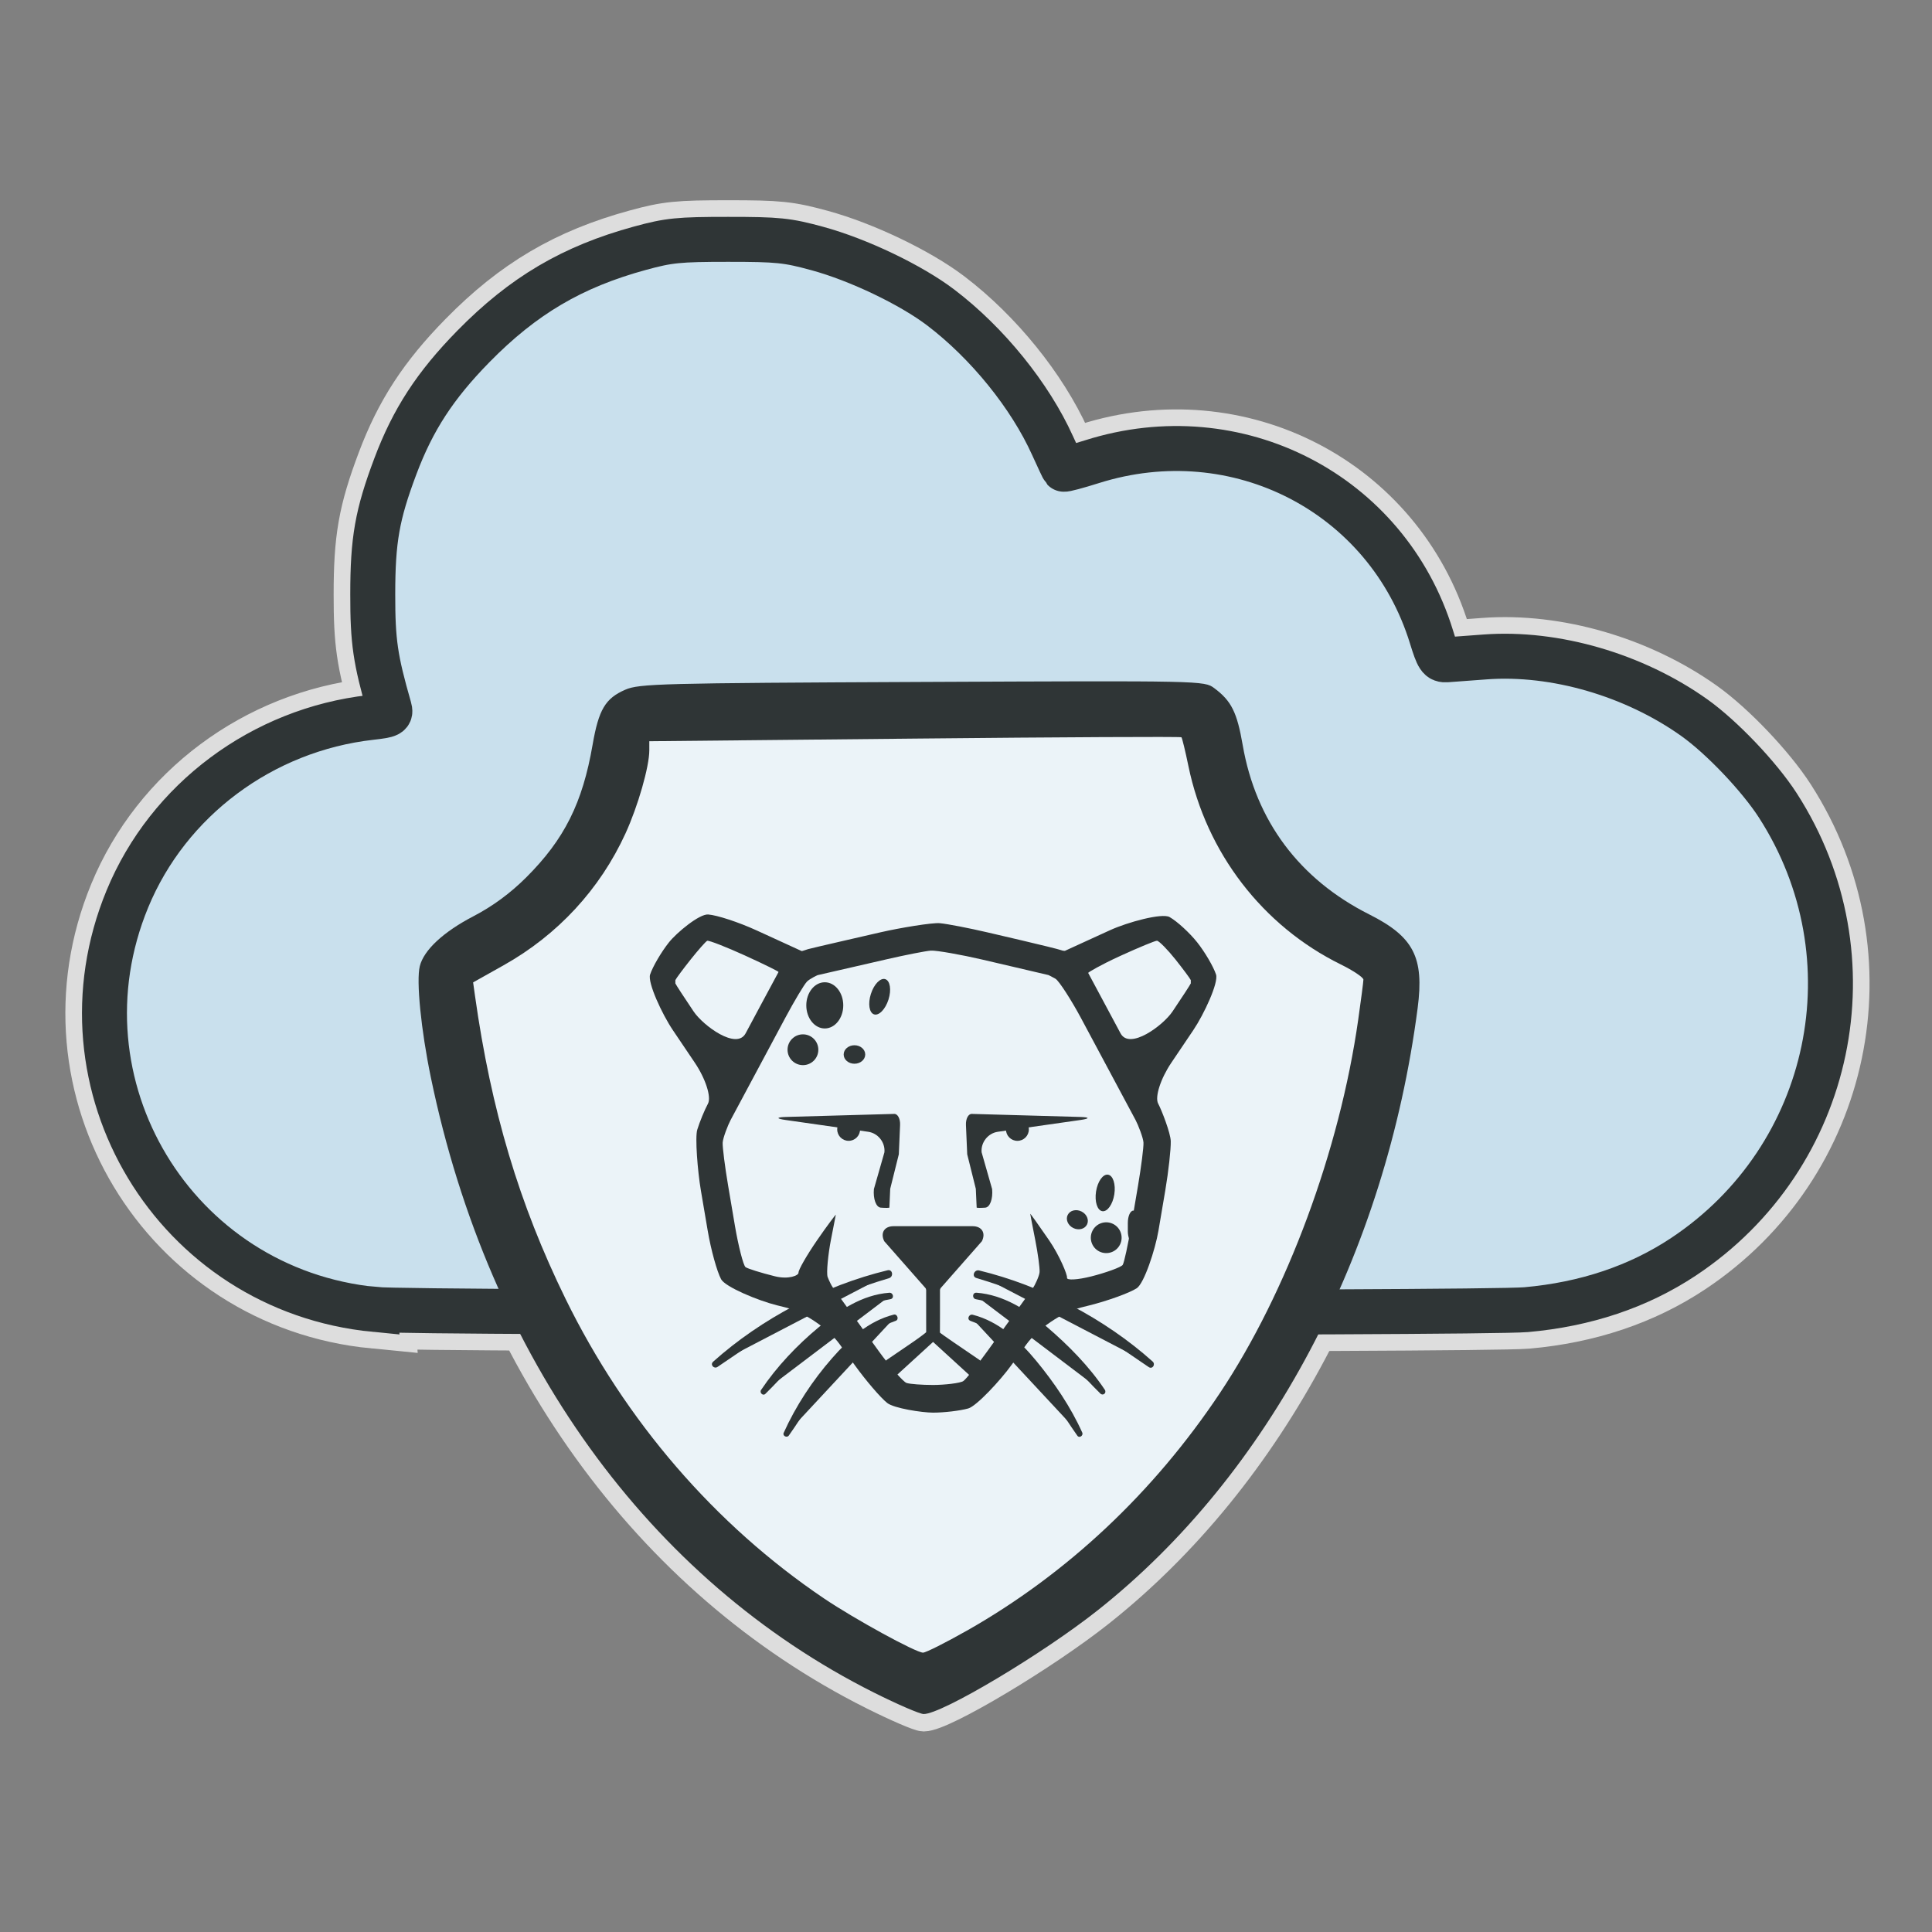 <?xml version="1.0" encoding="UTF-8" standalone="no"?>
<!-- Created with Inkscape (http://www.inkscape.org/) -->

<svg
   width="128"
   height="128"
   viewBox="0 0 33.867 33.867"
   version="1.1"
   id="svg1"
   inkscape:version="1.3 (0e150ed6c4, 2023-07-21)"
   sodipodi:docname="pardus-up-to-date.svg"
   xmlns:inkscape="http://www.inkscape.org/namespaces/inkscape"
   xmlns:sodipodi="http://sodipodi.sourceforge.net/DTD/sodipodi-0.dtd"
   xmlns="http://www.w3.org/2000/svg"
   xmlns:svg="http://www.w3.org/2000/svg"
   xmlns:ns2="http://ns.adobe.com/AdobeIllustrator/10.0/">
  <rect x="0" y="0" width="33.867" height="33.867" fill="#808080" stroke="none"/>
  <sodipodi:namedview
     id="namedview1"
     pagecolor="#ffffff"
     bordercolor="#000000"
     borderopacity="0.25"
     inkscape:showpageshadow="2"
     inkscape:pageopacity="0.0"
     inkscape:pagecheckerboard="0"
     inkscape:deskcolor="#d1d1d1"
     inkscape:document-units="px"
     inkscape:zoom="3.2997194"
     inkscape:cx="45.912995"
     inkscape:cy="83.491948"
     inkscape:window-width="1920"
     inkscape:window-height="1137"
     inkscape:window-x="0"
     inkscape:window-y="0"
     inkscape:window-maximized="1"
     inkscape:current-layer="layer1" />
  <defs
     id="defs1" />
  <g
     inkscape:label="Layer 1"
     inkscape:groupmode="layer"
     id="layer1">
    <g
       id="g321"
       transform="matrix(0.183,0,0,0.183,207.934,2.649)">
      <path
         style="fill:#2f3536;fill-opacity:1;stroke:#dddddd;stroke-width:3.334;stroke-dasharray:none;stroke-opacity:1"
         d="m -1052.522,147.664 c -21.587,-10.823 -36.899,-32.076 -42.458,-58.933 -0.943,-4.555 -1.41,-9.26 -1.058,-10.661 0.387,-1.542 2.253,-3.278 5.138,-4.779 1.846,-0.96 3.537,-2.206 5.059,-3.724 3.652,-3.646 5.391,-7.12 6.354,-12.699 0.583,-3.372 1.221,-4.448 3.13,-5.276 1.339,-0.58 3.324,-0.632 28.449,-0.745 26.835,-0.12 27.016,-0.117 27.965,0.591 1.647,1.229 2.184,2.304 2.731,5.463 1.257,7.265 5.433,12.85 12.126,16.217 4.249,2.138 5.265,4.106 4.631,8.97 -3.078,23.607 -14.252,44.666 -30.583,57.635 -5.297,4.207 -14.982,9.989 -16.731,9.989 -0.366,0 -2.504,-0.922 -4.751,-2.048 z"
         id="path287" />
      <path
         style="fill:#ffffff;fill-opacity:0.298;stroke:#dddddd;stroke-width:7.492;stroke-dasharray:none;stroke-opacity:1"
         d="m -1100.345,110.959 c -19.181,-1.856 -31.042,-21.531 -23.706,-39.322 3.915,-9.493 12.925,-16.212 23.318,-17.388 1.803,-0.204 1.949,-0.279 1.77,-0.905 -1.34,-4.67 -1.585,-6.353 -1.583,-10.86 0,-5.261 0.423,-7.652 2.164,-12.286 1.683,-4.482 3.814,-7.756 7.479,-11.492 4.772,-4.865 9.468,-7.632 15.959,-9.405 2.764,-0.755 3.685,-0.848 8.434,-0.848 4.797,0 5.654,0.088 8.557,0.879 3.925,1.07 8.959,3.478 11.821,5.654 4.459,3.391 8.547,8.441 10.705,13.224 0.535,1.186 1.016,2.204 1.069,2.261 0.057,0.057 1.278,-0.269 2.722,-0.725 13.882,-4.385 28.268,3.04 32.502,16.775 0.622,2.018 0.781,2.255 1.474,2.204 0.427,-0.028 2.085,-0.154 3.684,-0.273 6.663,-0.494 14.263,1.716 20.032,5.825 2.622,1.867 6.218,5.647 7.99,8.398 9.346,14.507 5.337,33.692 -9.036,43.236 -4.302,2.857 -9.371,4.561 -15.073,5.066 -4.307,0.382 -106.324,0.361 -110.282,-0.021 z"
         id="path288" />
      <path
         style="fill:#c9e0ed;fill-opacity:1;stroke:#2f3536;stroke-width:4.308;stroke-dasharray:none;stroke-opacity:1"
         d="m -1100.345,110.959 c -19.181,-1.856 -31.042,-21.531 -23.706,-39.322 3.915,-9.493 12.925,-16.212 23.318,-17.388 1.803,-0.204 1.949,-0.279 1.77,-0.905 -1.34,-4.67 -1.585,-6.353 -1.583,-10.86 0,-5.261 0.423,-7.652 2.164,-12.286 1.683,-4.482 3.814,-7.756 7.479,-11.492 4.772,-4.865 9.468,-7.632 15.959,-9.405 2.764,-0.755 3.685,-0.848 8.434,-0.848 4.797,0 5.654,0.088 8.557,0.879 3.925,1.07 8.959,3.478 11.821,5.654 4.459,3.391 8.547,8.441 10.705,13.224 0.535,1.186 1.016,2.204 1.069,2.261 0.057,0.057 1.278,-0.269 2.722,-0.725 13.882,-4.385 28.268,3.04 32.502,16.775 0.622,2.018 0.781,2.255 1.474,2.204 0.427,-0.028 2.085,-0.154 3.684,-0.273 6.663,-0.494 14.263,1.716 20.032,5.825 2.622,1.867 6.218,5.647 7.99,8.398 9.346,14.507 5.337,33.692 -9.036,43.236 -4.302,2.857 -9.371,4.561 -15.073,5.066 -4.307,0.382 -106.324,0.361 -110.282,-0.021 z"
         id="path289" />
      <path
         style="fill:#2f3536;fill-opacity:1;stroke-width:7.079"
         d="m -1052.522,147.664 c -21.587,-10.823 -36.899,-32.076 -42.458,-58.933 -0.943,-4.555 -1.41,-9.26 -1.058,-10.661 0.387,-1.542 2.253,-3.278 5.138,-4.779 1.846,-0.96 3.537,-2.206 5.059,-3.724 3.652,-3.646 5.391,-7.12 6.354,-12.699 0.583,-3.372 1.221,-4.448 3.13,-5.276 1.339,-0.58 3.324,-0.632 28.449,-0.745 26.835,-0.12 27.016,-0.117 27.965,0.591 1.647,1.229 2.184,2.304 2.731,5.463 1.257,7.265 5.433,12.85 12.126,16.217 4.249,2.138 5.265,4.106 4.631,8.97 -3.078,23.607 -14.252,44.666 -30.583,57.635 -5.297,4.207 -14.982,9.989 -16.731,9.989 -0.366,0 -2.504,-0.922 -4.751,-2.048 z"
         id="path290" />
      <path
         style="fill:#ebf3f8;fill-opacity:1;stroke-width:7.079"
         d="m -1043.627,141.721 c 9.598,-5.447 17.878,-13.224 24.232,-22.759 6.427,-9.646 11.466,-23.248 13.246,-35.76 0.27,-1.9 0.495,-3.628 0.498,-3.839 0,-0.212 -0.975,-0.867 -2.174,-1.458 -7.483,-3.684 -12.876,-10.705 -14.587,-18.992 -0.3,-1.452 -0.602,-2.697 -0.671,-2.766 -0.071,-0.071 -11.566,-0.014 -25.549,0.127 l -25.423,0.253 v 0.877 c 0,1.554 -1.086,5.344 -2.278,7.948 -2.447,5.348 -6.491,9.724 -11.672,12.632 l -2.927,1.643 0.178,1.269 c 1.545,10.979 4.231,19.971 8.676,29.044 5.734,11.703 14.322,21.657 24.767,28.705 2.912,1.965 8.784,5.179 9.474,5.186 0.263,0.003 2.157,-0.948 4.209,-2.112 z"
         id="path291" />
      <g
         id="g320"
         transform="matrix(0.053,0,0,0.053,-1074.009,69.934)"
         style="fill:#2f3536;fill-opacity:1;stroke-width:2.226">
        <rect
           ry="22.263"
           y="595.362"
           x="864"
           height="60"
           width="20"
           id="rect291"
           style="fill:#2f3536;fill-opacity:1;stroke:none;stroke-width:2.226"
           rx="22.263" />
        <rect
           y="28.362"
           x="0"
           height="1024"
           width="1024"
           id="rect292"
           style="opacity:0;fill:#2f3536;fill-opacity:1;stroke:none;stroke-width:35.621" />
        <path
           style="fill:#2f3536;fill-opacity:1;stroke-width:11.575"
           id="path292"
           d="m 1023.407,168.604 c -4.877,-14.542 -20.215,-40.643 -33.983,-58.014 -13.799,-17.392 -36.26,-37.976 -49.903,-45.744 -13.653,-7.799 -76.071,9.26 -107.641,23.698 l -23.043,10.518 c -31.57,14.449 -57.842,26.48 -58.373,26.73 -0.515,0.27 -4.227,0 -7.107,-1.191 -2.891,-1.243 -38.017,-9.889 -71.839,-17.797 L 610.966,92.658 C 577.134,84.75 538.144,77.216 524.293,75.911 510.432,74.595 451.321,84.495 417.499,92.257 l -64.82,14.896 c -33.842,7.757 -63.884,14.818 -66.723,15.681 -2.87,0.842 -10.856,3.754 -11.397,3.463 -0.536,-0.307 -27.822,-12.79 -59.381,-27.239 L 192.161,88.54 C 160.565,74.101 121.601,61.332 105.545,60.152 89.49,58.971 48.395,93.193 34.611,110.585 20.791,127.951 5.495,154.077 0.592,168.615 -4.311,183.157 22.284,240.448 41.719,269.227 l 39.723,58.919 c 19.404,28.778 30.104,62.049 23.73,73.908 -6.359,11.906 -15.052,33.052 -19.336,47.012 -4.289,13.986 0.666,75.296 6.452,109.534 l 12.411,73.076 c 5.797,34.232 16.69,73.695 24.198,87.697 7.529,14.012 67.076,38.745 100.794,47.095 l 15.083,3.738 c 33.681,8.355 77.881,38.241 98.184,66.4 l 27.229,37.674 c 20.293,28.17 46.783,59.085 58.856,68.714 12.026,9.624 62.917,17.501 82.971,17.501 20.09,0 48.634,-3.39 63.499,-7.529 14.849,-4.133 58.024,-50.511 78.317,-78.686 l 26.782,-37.087 c 20.314,-28.134 64.466,-58.097 98.158,-66.556 l 15.702,-3.946 c 33.671,-8.459 72.177,-22.388 85.544,-30.952 13.378,-8.574 33.52,-69.837 39.333,-104.07 l 12.385,-73.061 c 5.782,-34.253 10.211,-74.199 9.837,-88.836 -0.369,-14.6 -16.352,-55.82 -22.721,-67.726 -6.354,-11.865 4.336,-45.13 23.735,-73.908 l 39.723,-58.919 c 19.414,-28.768 46.009,-86.059 41.101,-100.617 z M 79.268,235.499 C 61.991,209.908 47.142,187.046 46.237,184.743 c 0,0 0,0 0,-2.652 0,-3.322 0,-3.322 0,-3.322 1.326,-3.031 13.721,-19.711 27.51,-37.092 13.82,-17.366 27.317,-32.636 30.016,-33.952 2.688,-1.3 36.026,11.875 67.602,26.283 l 4.934,2.267 c 31.575,14.433 56.948,26.974 56.392,27.874 -0.567,0.899 -15.328,28.31 -31.705,58.939 l -27.77,51.884 C 156.837,305.596 96.54,261.116 79.268,235.499 Z M 892.285,472.603 c 0.38,8.464 -4.071,43.414 -9.858,77.662 l -12.411,73.082 c -5.787,34.217 -12.624,65.756 -15.224,70.045 -2.537,4.284 -31.783,14.605 -56.865,20.912 -25.113,6.307 -44.808,7.341 -43.846,2.34 0.962,-5.038 -13.586,-40.289 -32.345,-67.612 -18.79,-27.302 -34.139,-48.863 -34.113,-47.912 0.026,0.946 4.305,23.376 9.109,47.678 4.789,24.333 8.277,50.303 7.763,57.723 -0.53,7.425 -9,24.614 -11.761,28.471 -2.787,3.853 -15.276,21.166 -27.79,38.47 -12.52,17.314 -37.534,52.035 -55.664,77.137 -18.104,25.092 -37.232,48.868 -42.515,52.778 -5.277,3.905 -34.679,7.128 -54.77,7.128 -20.049,0 -41.6,-1.627 -47.87,-3.619 -6.239,-1.981 -31.456,-31.383 -49.742,-56.73 -18.296,-25.352 -43.456,-60.213 -55.893,-77.47 -12.463,-17.257 -24.785,-34.357 -27.463,-38.028 -2.62,-3.666 -6.946,-12.369 -9.577,-19.321 -2.615,-6.967 1.055,-42.208 5.828,-66.541 4.794,-24.302 8.813,-44.974 8.948,-45.957 0.14,-0.972 -15.135,18.884 -33.92,46.196 -18.79,27.328 -33.863,53.683 -33.525,58.586 0.322,4.908 -17.683,12.655 -42.744,6.432 -25.055,-6.213 -48.9,-13.669 -52.965,-16.534 -4.061,-2.865 -13.284,-39.952 -19.097,-74.168 L 141.597,550.27 c -5.802,-34.248 -10.237,-69.198 -9.863,-77.662 0.38,-8.501 9.707,-32.35 14.303,-40.893 4.565,-8.558 21.738,-40.622 38.121,-71.236 l 60.91,-113.808 c 16.373,-30.598 33.894,-59.886 38.932,-65.101 5.043,-5.199 18.868,-11.672 19.503,-11.818 0.655,-0.146 28.841,-6.629 62.688,-14.381 l 62.517,-14.366 c 33.816,-7.773 69.468,-14.761 79.191,-15.541 9.728,-0.775 57.853,7.991 91.68,15.889 l 58.305,13.617 c 33.816,7.908 61.991,14.501 62.6,14.657 0.619,0.13 6.328,3.135 12.676,6.655 6.359,3.525 29.418,39.78 45.801,70.383 l 60.915,113.808 c 16.367,30.608 33.551,62.673 38.121,71.236 4.586,8.542 13.934,32.392 14.288,40.893 z m 85.508,-287.86 c -0.905,2.303 -15.79,25.165 -33.042,50.756 -17.251,25.617 -77.548,70.097 -93.915,39.473 L 823.046,223.088 c -16.404,-30.629 -30.213,-56.413 -30.718,-57.312 -0.536,-0.894 23.839,-15.068 55.414,-29.501 l 4.913,-2.267 c 31.56,-14.407 60.338,-26.283 63.931,-26.392 3.593,-0.078 19.882,16.695 33.686,34.061 13.768,17.381 26.184,34.061 27.52,37.092 0,0 0,0 0,3.322 0,2.652 0,2.652 0,2.652 z"
           ns2:knockout="Off"
           inkscape:connector-curvature="0" />
        <path
           style="fill:#2f3536;fill-opacity:1;stroke-width:11.575"
           id="path293"
           d="m 423.775,650.7 c -7.451,-14.922 0.083,-27.166 16.799,-27.166 h 142.867 c 16.69,0 24.244,12.244 16.804,27.166 l -74.662,84.879 c -7.471,14.932 -19.653,14.932 -27.146,0 z"
           ns2:knockout="Off"
           inkscape:connector-curvature="0" />
        <path
           style="fill:#2f3536;fill-opacity:1;stroke-width:11.575"
           id="path294"
           d="m 512.007,832.728 c 0.021,0 10.087,9.229 22.425,20.501 l 48.515,44.34 c 12.359,11.246 25.841,12.374 29.969,2.459 4.133,-9.91 -3.749,-25.695 -17.553,-35.111 l -45.952,-31.341 c -13.799,-9.416 -25.056,-17.423 -25.004,-17.797 0.042,-0.354 0.104,-15.057 0.104,-31.763 v -85.586 c 0,-16.705 -2.516,-36.005 -5.6,-42.879 0,0 0,0 -6.905,0 -6.894,0 -6.894,0 -6.894,0 -3.083,6.873 -5.6,26.168 -5.6,42.879 V 784.016 c 0,16.705 0.031,30.692 0.047,31.087 0.036,0.364 -11.137,9.057 -24.946,18.473 l -45.952,31.341 c -13.794,9.416 -21.712,25.201 -17.558,35.111 4.159,9.92 17.61,8.787 29.964,-2.459 l 48.525,-44.34 c 12.338,-11.272 22.414,-20.501 22.414,-20.501 z"
           ns2:knockout="Off"
           inkscape:connector-curvature="0" />
        <g
           transform="matrix(5.199,0,0,5.199,-1037.384,-846.38)"
           id="g296"
           style="fill:#2f3536;fill-opacity:1;stroke-width:2.226">
          <path
             id="path295"
             d="m 246.885,244.751 c -3.453,0.1 -3.48,0.578 -0.063,1.067 l 28.657,4.092 c 3.413,0.489 5.948,3.696 5.627,7.127 l -3.658,12.79 c -0.309,3.431 0.762,6.337 2.396,6.457 1.634,0.12 2.98,0.104 2.99,-0.036 0.005,-0.137 0.14,-3.068 0.284,-6.513 l 2.993,-12.004 c 0.15,-3.446 0.345,-8.027 0.438,-10.181 0.099,-2.154 -0.813,-3.892 -2.019,-3.856 -1.206,0.035 -5.015,0.139 -8.463,0.237 z"
             ns2:knockout="Off"
             inkscape:connector-curvature="0"
             style="fill:#2f3536;fill-opacity:1;stroke-width:2.226" />
          <path
             id="path296"
             d="m 319.935,243.932 c -3.449,-0.098 -7.259,-0.202 -8.458,-0.237 -1.212,-0.036 -2.124,1.702 -2.032,3.856 0.093,2.154 0.294,6.735 0.442,10.181 l 2.99,12.004 c 0.15,3.444 0.279,6.375 0.295,6.513 0.006,0.14 1.35,0.155 2.983,0.036 1.635,-0.119 2.71,-3.025 2.39,-6.457 l -3.652,-12.79 c -0.317,-3.431 2.216,-6.638 5.627,-7.127 l 28.657,-4.092 c 3.411,-0.489 3.391,-0.967 -0.062,-1.067 z"
             ns2:knockout="Off"
             inkscape:connector-curvature="0"
             style="fill:#2f3536;fill-opacity:1;stroke-width:2.226" />
        </g>
        <g
           transform="matrix(5.199,0,0,5.199,-1037.384,-846.38)"
           id="g297"
           style="fill:#2f3536;fill-opacity:1;stroke-width:2.226">
          <circle
             id="circle296"
             r="3.974"
             cy="249.082"
             cx="268.666"
             ns2:knockout="Off"
             style="fill:#2f3536;fill-opacity:1;stroke-width:2.226" />
          <path
             id="path297"
             d="m 331.314,249.082 c 0,2.199 -1.786,3.978 -3.979,3.978 -2.202,0 -3.98,-1.779 -3.98,-3.978 0,-2.195 1.778,-3.974 3.98,-3.974 2.193,-0.001 3.979,1.779 3.979,3.974 z"
             ns2:knockout="Off"
             inkscape:connector-curvature="0"
             style="fill:#2f3536;fill-opacity:1;stroke-width:2.226" />
        </g>
        <g
           transform="matrix(5.199,0,0,5.199,-1037.384,-846.38)"
           id="g313"
           style="fill:#2f3536;fill-opacity:1;stroke-width:2.226">
          <g
             id="g305"
             style="fill:#2f3536;fill-opacity:1;stroke-width:2.226">
            <g
               id="g300"
               ns2:knockout="Off"
               style="fill:#2f3536;fill-opacity:1;stroke-width:2.226">
              <g
                 id="g299"
                 style="fill:#2f3536;fill-opacity:1;stroke-width:2.226">
                <path
                   id="path298"
                   d="m 282.442,299.431 c -22.72,6.003 -41.634,16.871 -60.114,31.306"
                   ns2:knockout="Off"
                   style="fill:#2f3536;fill-opacity:1;stroke-width:2.226"
                   inkscape:connector-curvature="0" />
                <path
                   id="path299"
                   d="m 282.2,298.054 c -21.88,5.292 -43.854,16.737 -60.637,31.78 -1.164,1.042 0.289,2.639 1.532,1.807 9.16,-6.125 17.966,-12.6 27.651,-17.915 10.139,-5.564 20.881,-9.605 31.939,-12.917 1.686,-0.505 1.297,-3.186 -0.485,-2.755 z"
                   ns2:knockout="Off"
                   inkscape:connector-curvature="0"
                   style="fill:#2f3536;fill-opacity:1;stroke-width:2.226" />
              </g>
            </g>
            <g
               id="g302"
               ns2:knockout="Off"
               style="fill:#2f3536;fill-opacity:1;stroke-width:2.226">
              <g
                 id="g301"
                 style="fill:#2f3536;fill-opacity:1;stroke-width:2.226">
                <path
                   id="path300"
                   d="m 282.968,306.988 c -16.705,1.636 -33.563,20.751 -43.912,33.257"
                   ns2:knockout="Off"
                   style="fill:#2f3536;fill-opacity:1;stroke-width:2.226"
                   inkscape:connector-curvature="0" />
                <path
                   id="path301"
                   d="m 282.77,305.868 c -9.444,0.723 -17.431,6.122 -24.537,12.016 -7.479,6.204 -14.603,13.695 -20.01,21.778 -0.624,0.933 0.641,2.192 1.491,1.359 12.808,-12.552 24.483,-29.631 43.451,-32.913 1.472,-0.254 1.04,-2.351 -0.395,-2.24 z"
                   ns2:knockout="Off"
                   inkscape:connector-curvature="0"
                   style="fill:#2f3536;fill-opacity:1;stroke-width:2.226" />
              </g>
            </g>
            <g
               id="g304"
               ns2:knockout="Off"
               style="fill:#2f3536;fill-opacity:1;stroke-width:2.226">
              <g
                 id="g303"
                 style="fill:#2f3536;fill-opacity:1;stroke-width:2.226">
                <path
                   id="path302"
                   d="m 284.562,314.588 c -16.175,4.496 -29.483,26.229 -37.521,40.328"
                   ns2:knockout="Off"
                   style="fill:#2f3536;fill-opacity:1;stroke-width:2.226"
                   inkscape:connector-curvature="0" />
                <path
                   id="path303"
                   d="m 284.364,313.467 c -8.867,2.251 -15.541,8.416 -21.442,15.134 -6.738,7.671 -12.65,16.651 -16.835,25.961 -0.484,1.078 1.134,1.858 1.787,0.937 10.368,-14.624 19.083,-33.416 37.176,-39.883 1.208,-0.432 0.551,-2.463 -0.686,-2.149 z"
                   ns2:knockout="Off"
                   inkscape:connector-curvature="0"
                   style="fill:#2f3536;fill-opacity:1;stroke-width:2.226" />
              </g>
            </g>
          </g>
          <g
             id="g312"
             style="fill:#2f3536;fill-opacity:1;stroke-width:2.226">
            <g
               id="g307"
               ns2:knockout="Off"
               style="fill:#2f3536;fill-opacity:1;stroke-width:2.226">
              <g
                 id="g306"
                 style="fill:#2f3536;fill-opacity:1;stroke-width:2.226">
                <path
                   id="path305"
                   d="m 313.56,299.431 c 22.718,6.003 41.628,16.871 60.104,31.306"
                   ns2:knockout="Off"
                   style="fill:#2f3536;fill-opacity:1;stroke-width:2.226"
                   inkscape:connector-curvature="0" />
                <path
                   id="path306"
                   d="m 313.074,300.743 c 11.08,3.32 21.741,7.38 31.951,12.85 9.841,5.271 18.705,11.93 27.959,18.114 1.305,0.872 2.469,-0.947 1.359,-1.94 -16.666,-14.924 -38.57,-26.389 -60.299,-31.647 -1.712,-0.415 -2.727,2.097 -0.97,2.623 z"
                   ns2:knockout="Off"
                   inkscape:connector-curvature="0"
                   style="fill:#2f3536;fill-opacity:1;stroke-width:2.226" />
              </g>
            </g>
            <g
               id="g309"
               ns2:knockout="Off"
               style="fill:#2f3536;fill-opacity:1;stroke-width:2.226">
              <g
                 id="g308"
                 style="fill:#2f3536;fill-opacity:1;stroke-width:2.226">
                <path
                   id="path307"
                   d="m 313.03,306.988 c 16.707,1.636 33.564,20.751 43.913,33.257"
                   ns2:knockout="Off"
                   style="fill:#2f3536;fill-opacity:1;stroke-width:2.226"
                   inkscape:connector-curvature="0" />
                <path
                   id="path308"
                   d="m 312.923,308.121 c 18.863,3.261 30.51,20.297 43.245,32.782 0.946,0.928 2.279,-0.229 1.551,-1.316 -5.477,-8.176 -12.608,-15.396 -20.064,-21.789 -6.961,-5.969 -15.178,-11.229 -24.517,-11.942 -1.482,-0.114 -1.644,2.018 -0.215,2.265 z"
                   ns2:knockout="Off"
                   inkscape:connector-curvature="0"
                   style="fill:#2f3536;fill-opacity:1;stroke-width:2.226" />
              </g>
            </g>
            <g
               id="g311"
               ns2:knockout="Off"
               style="fill:#2f3536;fill-opacity:1;stroke-width:2.226">
              <g
                 id="g310"
                 style="fill:#2f3536;fill-opacity:1;stroke-width:2.226">
                <path
                   id="path309"
                   d="m 311.435,314.588 c 16.172,4.496 29.49,26.229 37.524,40.328"
                   ns2:knockout="Off"
                   style="fill:#2f3536;fill-opacity:1;stroke-width:2.226"
                   inkscape:connector-curvature="0" />
                <path
                   id="path310"
                   d="m 311.04,315.655 c 18.046,6.457 26.813,25.33 37.144,39.919 0.686,0.968 2.152,-0.075 1.694,-1.095 -4.017,-8.945 -9.716,-17.315 -15.94,-24.875 -5.824,-7.073 -13.024,-13.776 -22.108,-16.083 -1.392,-0.354 -2.199,1.63 -0.79,2.134 z"
                   ns2:knockout="Off"
                   inkscape:connector-curvature="0"
                   style="fill:#2f3536;fill-opacity:1;stroke-width:2.226" />
              </g>
            </g>
          </g>
        </g>
        <g
           transform="matrix(5.199,0,0,5.199,-1037.384,-846.38)"
           id="g319"
           style="fill:#2f3536;fill-opacity:1;stroke-width:2.226">
          <g
             id="g315"
             style="fill:#2f3536;fill-opacity:1;stroke-width:2.226">
            <ellipse
               id="ellipse313"
               ry="8.03"
               rx="6.425"
               cy="205.962"
               cx="260.37"
               ns2:knockout="Off"
               style="fill:#2f3536;fill-opacity:1;stroke-width:2.226" />
            <path
               id="path313"
               d="m 258.13,221.388 c 0,2.959 -2.396,5.353 -5.349,5.353 -2.959,0 -5.355,-2.394 -5.355,-5.353 0,-2.956 2.396,-5.353 5.355,-5.353 2.953,0.001 5.349,2.397 5.349,5.353 z"
               ns2:knockout="Off"
               inkscape:connector-curvature="0"
               style="fill:#2f3536;fill-opacity:1;stroke-width:2.226" />
            <path
               id="path314"
               d="m 282.519,203.942 c -1.077,3.381 -3.318,5.69 -5.011,5.152 -1.688,-0.539 -2.19,-3.713 -1.111,-7.096 1.072,-3.382 3.314,-5.688 5.003,-5.148 1.691,0.537 2.191,3.716 1.119,7.092 z"
               ns2:knockout="Off"
               inkscape:connector-curvature="0"
               style="fill:#2f3536;fill-opacity:1;stroke-width:2.226" />
            <path
               id="path315"
               d="m 274.432,223.038 c 0,1.778 -1.674,3.214 -3.748,3.214 -2.069,0 -3.746,-1.436 -3.746,-3.214 0,-1.774 1.676,-3.211 3.746,-3.211 2.074,0 3.748,1.437 3.748,3.211 z"
               ns2:knockout="Off"
               inkscape:connector-curvature="0"
               style="fill:#2f3536;fill-opacity:1;stroke-width:2.226" />
          </g>
          <g
             id="g318"
             style="fill:#2f3536;fill-opacity:1;stroke-width:2.226">
            <path
               id="path316"
               d="m 353.42,284.343 c -1.319,2.646 -0.248,5.858 2.4,7.178 2.646,1.321 5.86,0.247 7.179,-2.398 1.32,-2.649 0.242,-5.866 -2.401,-7.179 -2.643,-1.325 -5.859,-0.248 -7.178,2.399 z"
               ns2:knockout="Off"
               inkscape:connector-curvature="0"
               style="fill:#2f3536;fill-opacity:1;stroke-width:2.226" />
            <path
               id="path317"
               d="m 354.672,270.667 c -0.546,3.506 0.429,6.572 2.179,6.845 1.759,0.272 3.618,-2.346 4.172,-5.85 0.546,-3.506 -0.429,-6.571 -2.188,-6.842 -1.748,-0.276 -3.616,2.342 -4.163,5.847 z"
               ns2:knockout="Off"
               inkscape:connector-curvature="0"
               style="fill:#2f3536;fill-opacity:1;stroke-width:2.226" />
            <path
               id="path318"
               d="m 344.822,278.809 c -0.794,1.588 0.067,3.625 1.917,4.547 1.854,0.925 4,0.387 4.787,-1.2 0.796,-1.588 -0.066,-3.624 -1.916,-4.546 -1.851,-0.926 -3.999,-0.387 -4.788,1.199 z"
               ns2:knockout="Off"
               inkscape:connector-curvature="0"
               style="fill:#2f3536;fill-opacity:1;stroke-width:2.226" />
          </g>
        </g>
      </g>
    </g>
  </g>
</svg>
